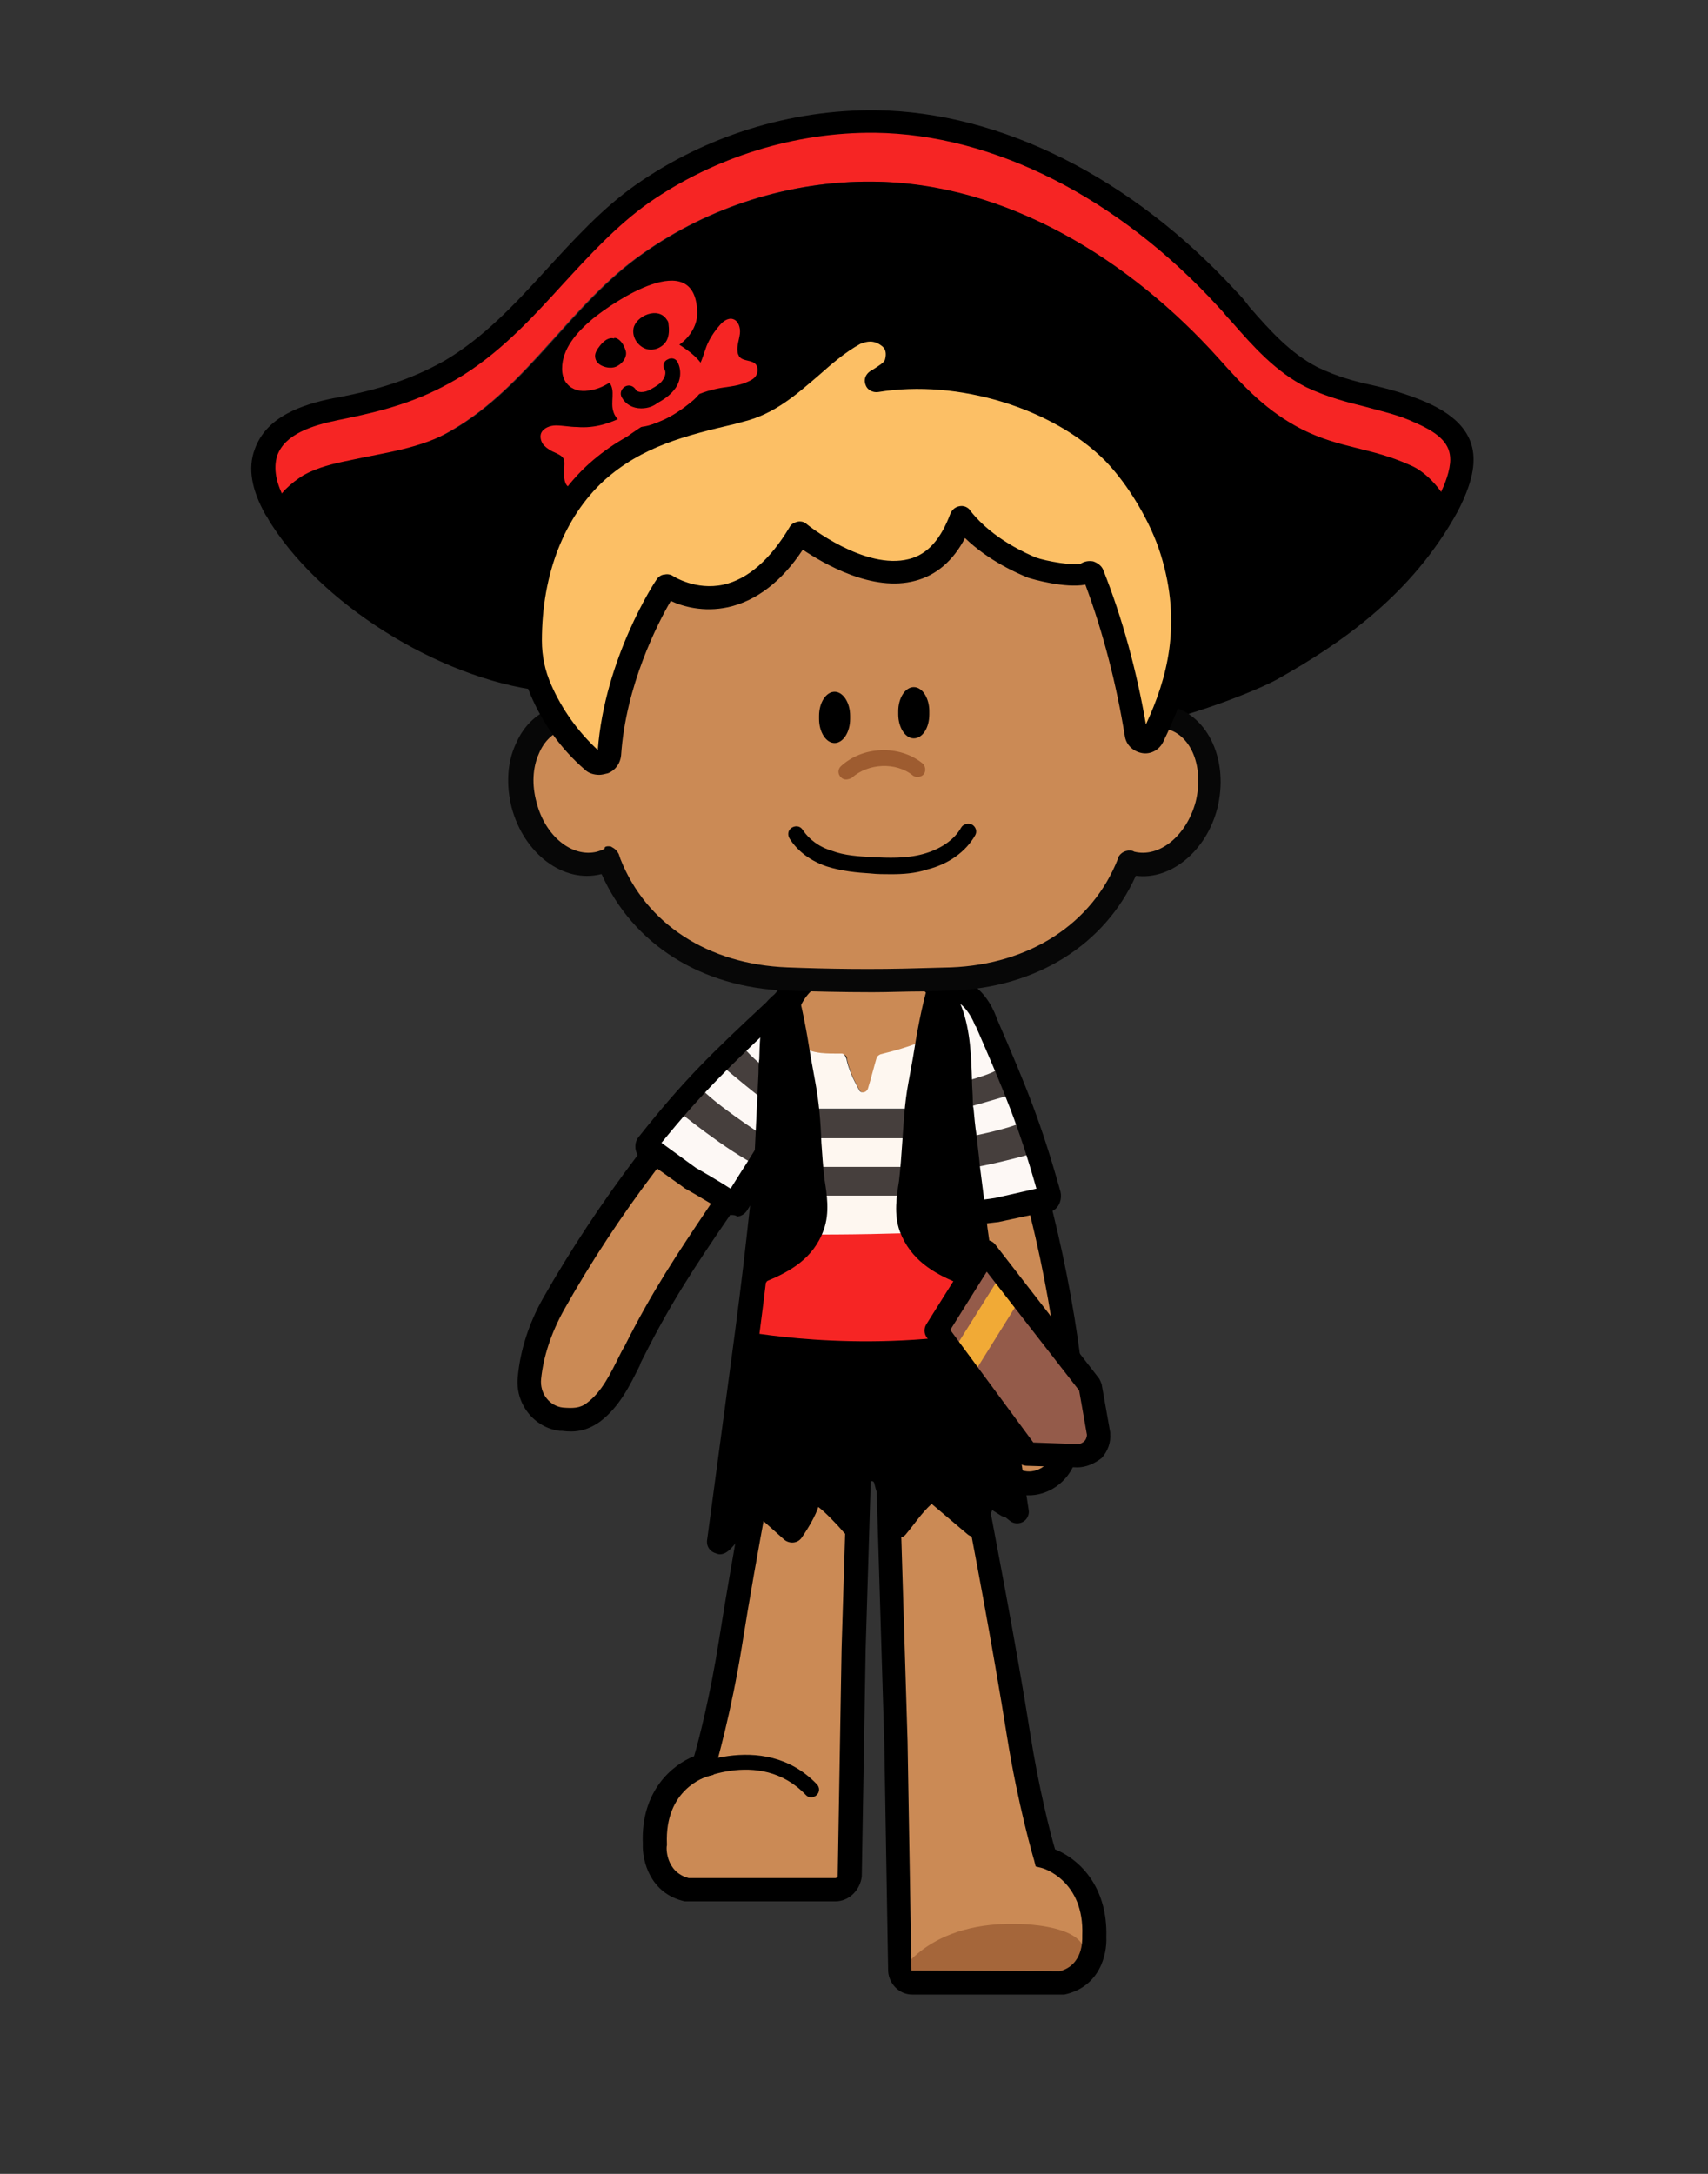 <?xml version="1.0" encoding="utf-8"?>
<!-- Generator: Adobe Illustrator 24.3.0, SVG Export Plug-In . SVG Version: 6.00 Build 0)  -->
<!DOCTYPE svg PUBLIC "-//W3C//DTD SVG 1.1//EN" "http://www.w3.org/Graphics/SVG/1.1/DTD/svg11.dtd">
<svg version="1.1" id="레이어_6" xmlns:x="http://ns.adobe.com/Extensibility/1.0/" xmlns:i="http://ns.adobe.com/AdobeIllustrator/10.0/" xmlns:graph="http://ns.adobe.com/Graphs/1.0/"
	 xmlns="http://www.w3.org/2000/svg" xmlns:xlink="http://www.w3.org/1999/xlink" x="0px" y="0px" viewBox="0 0 220 280"
	 style="enable-background:new 0 0 220 280;" xml:space="preserve">
<rect x="0" y="0" width="220" height="280" fill="#333333" stroke="none"/>
<style type="text/css">
	.st0{fill:#CB8A55;}
	.st1{fill:#A5663A;}
	.st2{fill:#FDF8F5;}
	.st3{fill:#463F3D;}
	.st4{fill:#FEF7F0;}
	.st5{fill:#F62524;}
	.st6{fill:#945B4A;}
	.st7{fill:#F1AA36;}
	.st8{fill:#53413D;}
	.st9{fill-rule:evenodd;clip-rule:evenodd;fill:#CB8A55;}
	.st10{fill:#070707;}
	.st11{fill-rule:evenodd;clip-rule:evenodd;}
	.st12{fill:#9E5C30;}
	.st13{fill-rule:evenodd;clip-rule:evenodd;fill:#FCBF65;}
</style>
<g>
	<g>
		<path class="st0" d="M109.8,212.4l1.3-42.7c0,0-1.1-3.5-5.3-3.2c0,0-4.5,0.5-5.3,8.4c-0.1,0.7-4.2,21.4-6.6,36.5
			c-1.4,8.9-3.4,15.8-3.4,15.8s-6.7,1.8-6.3,10.2c0,0-0.4,4.9,4.2,6h19.1c1,0,1.7-0.8,1.8-1.7L109.8,212.4z"/>
		<path d="M107.6,244.9H88.2c-4.5-1-5.5-5.3-5.4-7.4c-0.3-6.8,3.8-10.2,6.6-11.3c0.6-2,2.1-7.9,3.2-14.9c1.8-11.4,4.5-25.8,5.9-32.7
			c0.4-2,0.7-3.5,0.7-3.8c0.9-9,6.4-9.7,6.6-9.7c4.3-0.3,6.4,2.6,6.9,4.2l0.1,0.2l-1.3,42.9l-0.5,29.3
			C110.8,243.4,109.4,244.9,107.6,244.9z M88.7,241.9h18.9c0.1,0,0.3-0.1,0.3-0.2l0.5-29.3l1.3-42.4c-0.2-0.6-1.2-2.1-3.6-1.9
			c-0.1,0-3.2,0.6-3.9,7.1c0,0.2-0.1,0.9-0.7,4c-1.3,6.9-4.1,21.2-5.9,32.6c-1.4,8.8-3.4,15.7-3.5,16l-0.2,0.8l-0.8,0.2
			c-0.2,0.1-5.5,1.6-5.2,8.7v0.1v0.1C85.8,237.9,85.7,241.1,88.7,241.9z"/>
	</g>
	<path d="M104.5,231.5c-0.3,0-0.5-0.1-0.7-0.3c-6-6.3-14.8-1.6-15.2-1.3c-0.5,0.3-1.1,0.1-1.4-0.4s-0.1-1.1,0.4-1.4
		c0.1-0.1,10.6-5.6,17.6,1.7c0.4,0.4,0.4,1,0,1.4C105,231.4,104.7,231.5,104.5,231.5z"/>
</g>
<g>
	<path class="st0" d="M115.4,224.4l-1.3-42.3c0-0.3,0-0.5,0.2-0.8c0.4-0.9,1.8-3,5-2.8c0.1,0,0.2,0,0.3,0c0.9,0.2,4.4,1.4,5.1,8.4
		c0.1,0.7,4.2,21.4,6.6,36.5c1.1,7,2.6,12.9,3.2,15c0.1,0.5,0.5,0.9,1,1.1c1.7,0.7,5.9,3.2,5.6,9.9c0,0,0.3,4.7-4,5.9
		c-0.2,0-0.3,0.1-0.5,0.1h-18.9c-0.9,0-1.7-0.8-1.7-1.7L115.4,224.4z"/>
	<path class="st1" d="M115.4,255c0,0,3.3-7.4,15.4-7.2c0,0,13.8-0.1,7,7.4L115.4,255z"/>
	<path d="M136.9,256.9h-19.4c-1.7,0-3-1.4-3.1-3l-0.5-29.5l-1.3-42.9l0.1-0.2c0.5-1.6,2.5-4.6,6.8-4.2c0.3,0,5.7,0.7,6.6,9.8
		c0,0.2,0.3,1.8,0.7,3.7c1.3,6.9,4.1,21.3,5.9,32.7c1.1,7,2.6,12.9,3.2,14.9c2.8,1.1,6.8,4.5,6.6,11.3c0.1,2.2-0.8,6.4-5.4,7.4
		H136.9z M115.6,181.9l1.3,42.4l0.5,29.5l19.1,0.1c3-0.8,2.9-4,2.9-4.4v-0.1v-0.1c0.3-7.1-5.1-8.7-5.2-8.7l-0.8-0.2l-0.2-0.8
		c-0.1-0.3-2.1-7.2-3.5-16c-1.8-11.3-4.5-25.7-5.9-32.6c-0.6-3.1-0.7-3.8-0.7-4c-0.7-6.5-3.8-7.1-4-7.1
		C116.8,179.8,115.9,181.3,115.6,181.9z"/>
</g>
<g>
	<g>
		<path class="st0" d="M104.2,139.5c-2.7,4.4-6.1,8.4-9,12.7c-5.3,8-9.3,13.3-13.6,22c-1,2.1-2.4,5.4-4.2,6.8s-1.5,2.2-5.1,1.8
			c-1.6-0.2-4.1-2.1-4.1-3.9c0-3.8,1.2-7.5,3.1-10.8c5.7-10.2,11.9-16.2,17.3-24c2.5-3.7,5.5-7,8.6-10.1c2.5-2.4,5.7-6.1,9.2-3.9
			C110,132.3,106,136.5,104.2,139.5z"/>
		<path d="M72.4,184.3c-0.1,0-0.2,0-0.3,0c-3.3-0.4-5.8-3.5-5.4-7c0.3-3.3,1.4-6.8,3.2-10c7.1-12.5,16.4-24.8,26.1-34.5l0.5-0.5
			c2.5-2.5,6.2-6.3,10.5-3.6c1.2,0.7,1.9,1.7,2.2,2.9c0.5,2.4-1.2,4.9-2.7,7c-0.4,0.6-0.8,1.1-1.1,1.6l0,0c-1.6,2.6-3.4,5.1-5.2,7.5
			c-1.3,1.7-2.6,3.5-3.8,5.3c-0.9,1.4-1.8,2.7-2.7,4c-4.1,6-7.3,10.8-10.8,17.8c-0.2,0.4-0.4,0.7-0.5,1.1c-1.3,2.6-2.6,5.3-5.1,7.2
			C75.5,184.4,73.9,184.5,72.4,184.3z M104.3,130.9c-1.7-0.2-3.5,1.4-5.6,3.6l-0.5,0.5c-9.6,9.5-18.7,21.5-25.6,33.8
			c-1.6,2.9-2.6,5.9-2.9,8.8c-0.2,1.9,1.1,3.5,2.8,3.7c1.3,0.1,2.2,0.1,3.1-0.6c1.9-1.4,3-3.7,4.2-6.1c0.2-0.4,0.4-0.8,0.6-1.1
			c3.6-7.2,6.9-12.1,11-18.2c0.9-1.3,1.8-2.6,2.7-4c1.2-1.9,2.6-3.6,3.9-5.4c1.7-2.3,3.5-4.7,5-7.2c0.3-0.6,0.8-1.2,1.2-1.8
			c1.1-1.6,2.5-3.6,2.2-4.7c0-0.2-0.2-0.6-0.8-0.9C105.1,131,104.7,130.9,104.3,130.9z M104.2,139.5L104.2,139.5L104.2,139.5z"/>
	</g>
	<path class="st2" d="M94.5,154.9c0.3,0.2,0.7,0.3,0.9,0c4.7-7.5,6.2-10.4,11.7-17.7c4.1-5.6,0.5-8.1,0.5-8.1
		c-3.5-3.5-7.5,1.1-7.5,1.1c-7.1,6.7-10.5,10-16.3,17.2c-0.4,0.4,0,1.1,0.5,0.9l4.9,3.5C89.4,151.8,92.7,153.6,94.5,154.9z"/>
	<path class="st3" d="M87.2,143c0,0,6.6,5.4,10.5,7.2l1.1-3.6c0,0-8.2-5.3-9-7.1L87.2,143z"/>
	<path class="st3" d="M93,137.3c0,0,5.4,4.6,8.5,6.7l1.9-2.7c0,0-7.2-5.2-7.6-6.5C95.5,133.7,93,137.3,93,137.3z"/>
	<path d="M94.3,156.5c-0.3,0-0.8-0.2-1.2-0.5c-1.8-1.2-5-3-5-3l-0.1-0.1l-4.5-3.2c-0.5-0.1-1-0.4-1.3-0.8c-0.5-0.8-0.5-1.8,0.1-2.5
		c5.8-7.3,9.2-10.6,16.4-17.3c0.4-0.5,2.6-2.8,5.5-2.8c1.5,0,2.9,0.5,4,1.7c0.4,0.3,1.6,1.4,1.9,3.4c0.3,2.1-0.4,4.4-2.2,6.8
		c-4.3,5.8-6.2,8.8-9.2,13.7c-0.7,1.2-1.5,2.4-2.4,3.9c-0.3,0.5-0.7,0.8-1.3,0.9C94.7,156.5,94.5,156.5,94.3,156.5z M89.6,150.4
		c0.5,0.3,2.8,1.6,4.5,2.7c0.7-1.1,1.3-2.1,1.9-3c3.1-5,4.9-7.9,9.3-13.9c3.1-4.1,1.1-5.8,0.8-6L106,130c-0.6-0.6-1.2-0.9-1.9-0.9
		c-1.4,0-2.9,1.4-3.4,1.9l-0.1,0.1c-6.8,6.4-10.1,9.6-15.4,16.1L89.6,150.4z"/>
</g>
<g>
	<g>
		<path class="st0" d="M119.1,138.6c0.7,5.1,2.3,10.1,3.2,15.2c1.8,9.5,3.3,15.9,3.8,25.6c0.1,2.3,0.1,5.9,1.2,7.9s0.5,2.6,4,3.7
			c1.6,0.5,4.6-0.3,5.3-2c1.5-3.4,1.9-7.4,1.5-11.2c-1.2-11.6-4.5-19.6-6.4-28.9c-0.9-4.4-2.2-8.6-3.9-12.7
			c-1.3-3.2-2.8-7.8-6.9-7.2C116.5,129.6,118.6,135,119.1,138.6z"/>
		<path d="M132.3,192.6c-0.5,0-1-0.1-1.5-0.3c-1.5-0.5-3.1-1.1-4.3-3.1c-1.6-2.7-1.7-5.7-1.9-8.6c0-0.4,0-0.8-0.1-1.2
			c-0.4-7.9-1.5-13.5-2.9-20.6c-0.3-1.5-0.6-3.1-0.9-4.8c-0.4-2.1-0.9-4.3-1.4-6.3c-0.7-2.9-1.4-5.9-1.8-8.9
			c-0.1-0.6-0.2-1.3-0.3-1.9c-0.5-2.6-1.1-5.5,0.3-7.5c0.7-1,1.8-1.6,3.1-1.8c5-0.7,6.9,4.2,8.2,7.5l0.3,0.6
			c5.1,12.8,8.8,27.7,10.4,42c0.4,3.7,0.1,7.3-1,10.5C137.6,190.9,135,192.7,132.3,192.6z M121.7,130.5c-0.2,0-0.4,0-0.6,0
			c-0.7,0.1-1,0.4-1.1,0.5c-0.7,0.9-0.2,3.3,0.2,5.2c0.1,0.7,0.3,1.5,0.4,2.1l0,0c0.4,2.9,1.1,5.8,1.8,8.6c0.5,2.1,1,4.3,1.4,6.5
			c0.3,1.7,0.6,3.2,0.9,4.7c1.4,7.3,2.5,13,2.9,21c0,0.4,0,0.8,0.1,1.3c0.1,2.7,0.2,5.2,1.4,7.3c0.6,1,1.3,1.4,2.6,1.7
			c1.6,0.5,3.4-0.5,4-2.3c0.9-2.8,1.2-5.9,0.8-9.2c-1.5-14-5.1-28.7-10.2-41.2L126,136C124.8,132.9,123.7,130.5,121.7,130.5z"/>
	</g>
	<path class="st2" d="M121.8,156.5c-0.4,0.1-0.8,0-0.8-0.4c-1.3-8.7-1.6-12-3.7-20.8c-1.6-6.8,2.7-7.7,2.7-7.7
		c4.5-1.8,6.4,3.9,6.4,3.9c3.9,9,5.7,13.4,8.1,22.2c0.2,0.5-0.4,1-0.9,0.6l-5.9,1.3C127.8,155.6,124.1,156,121.8,156.5z"/>
	<path class="st3" d="M133.3,148.5c0,0-8.2,2.4-12.5,2.4l0.4-3.8c0,0,9.6-1.6,11-2.9L133.3,148.5z"/>
	<path class="st3" d="M130.2,141c0,0-6.8,2.1-10.5,2.8l-0.7-3.2c0,0,8.6-1.9,9.5-2.9C129.4,136.7,130.2,141,130.2,141z"/>
	<path d="M122,158.2c-0.5,0-0.9-0.2-1.1-0.4c-0.4-0.3-0.7-0.8-0.8-1.3c-0.3-1.7-0.5-3.2-0.7-4.5c-0.8-5.7-1.3-9.1-3-16.2
		c-0.7-2.9-0.5-5.3,0.6-7.1c1.1-1.7,2.6-2.2,3.1-2.4c1.5-0.6,3-0.6,4.4,0.1c2.6,1.2,3.7,4.2,3.9,4.8c3.9,9,5.7,13.4,8.2,22.3
		c0.2,0.9-0.1,1.9-0.9,2.4c-0.5,0.3-1,0.4-1.5,0.3l-5.6,1.2c0,0-3.7,0.4-5.8,0.8C122.5,158.1,122.2,158.2,122,158.2z M122.4,128.9
		c-0.4,0-0.8,0.1-1.2,0.2l-0.2,0.1c-0.3,0.1-2.8,0.9-1.6,5.9c1.7,7.2,2.2,10.7,3.1,16.4c0.2,1.1,0.3,2.2,0.5,3.5
		c2.1-0.3,4.7-0.6,5.2-0.7l5.3-1.2c-2.3-8.1-4.1-12.4-7.8-20.9l-0.1-0.1c-0.2-0.6-1.1-2.5-2.4-3.1
		C122.9,128.9,122.7,128.9,122.4,128.9z"/>
</g>
<g>
	<g>
		<path class="st0" d="M103.2,134.8c1.5,1.1,3.5,0.9,5.3,1c0.3,0,0.6,0.2,0.6,0.6c0.3,1.5,0.9,2.7,1.6,4c0.3,0.5,1.1,0.5,1.2-0.1
			c0.4-1.3,0.8-2.8,1.1-3.9c0.1-0.2,0.2-0.4,0.5-0.5c1.5-0.4,5.6-1.4,7.9-3.2l0.7-2.2c-0.2-0.7-0.5-1.3-0.9-2
			c-2.2-4-6.8-4.5-10.9-4.4c-6.2,0.2-8.7,2.9-9.8,7.5C101.1,132.7,102,133.9,103.2,134.8z"/>
		<path d="M125.9,162.3c-0.2-1.2-0.3-2.6-0.5-3.9l-27.9,0.8c-0.6,5.4-1.2,10.8-2,16.2l-3.1,22.2c-0.2,1.2,1.2,2,2.2,1.2
			c1.1-1,1.9-2.2,3-3c0.2-0.1,0.4-0.1,0.6,0l2.8,2.5c0.7,0.6,1.8,0.5,2.3-0.3c0.9-1.3,1.8-2.9,2.1-3.9c0.8,0.6,2.2,2,3.3,3.3
			c0.6,0.7,1.7,0.4,1.9-0.5c0.4-1.9,1-4,1.4-5.9c0.1-0.3,0.5-0.3,0.6,0c0.5,2.1,1.4,4.2,2.2,6.3c0.3,0.8,1.4,1,1.9,0.3
			c1.1-1.3,1.9-2.6,3.3-3.9l4.6,3.9c0.8,0.7,1.9,0.3,2.3-0.6l0.9-2.5l1.1,0.7c0.9,0.6,2.1-0.2,1.9-1.3
			C129.2,183.2,127.2,173.2,125.9,162.3z"/>
	</g>
	<g>
		<path class="st4" d="M98.7,146.6c-0.1,1.5-0.2,2.8-0.3,3.8h26c-0.2-1.3-0.3-2.6-0.4-3.8H98.7z"/>
		<path class="st4" d="M122,130.4l-0.7,2.2c-2.3,1.9-6.4,2.8-7.9,3.2c-0.2,0.1-0.4,0.2-0.5,0.5c-0.3,1-0.7,2.6-1.1,3.9
			c-0.2,0.6-1,0.7-1.2,0.1c-0.7-1.3-1.3-2.5-1.6-4c-0.1-0.3-0.3-0.6-0.6-0.6c-1.8,0-3.8,0.1-5.3-1c-1.2-0.9-2.1-2.1-2.8-3.2
			c-0.3,1.3-0.5,2.6-0.7,4.2c-0.2,1.8-0.4,4.9-0.6,7.1h24.4C123.2,139.1,123.3,134,122,130.4z"/>
		<path class="st4" d="M97.4,159.2l28.2-0.3c-0.1-1.1-0.6-3.8-0.7-4.9h-27C97.7,155.5,97.6,157.8,97.4,159.2z"/>
		<path class="st3" d="M123.5,144c0-0.4-0.1-0.7-0.1-1.1H99.1c-0.1,1.6-0.3,2.2-0.4,3.7h25.2C123.7,145.4,123.6,145.1,123.5,144z"/>
		<path class="st3" d="M98.3,150.7c-0.1,1.4-0.3,1.9-0.4,3.3h27c-0.2-1.5-0.4-2.1-0.6-3.7h-26C98.3,150.5,98.3,150.6,98.3,150.7z"/>
	</g>
	<path class="st5" d="M97.8,158.9l-2.4,12.5c0,0,14.8,3,31.3,0.1l-1.9-13C124.8,158.5,111,159.3,97.8,158.9z"/>
	<path d="M92.7,200.2c-0.2,0-0.4-0.1-0.7-0.2c-0.5-0.2-1.1-0.8-0.9-1.8l3.1-23.1c0.7-5.2,1.4-10.6,2-16.1c0.1-0.9,0.2-1.8,0.3-2.7
		l0.3-2.8c0.1-1,0.2-2,0.3-3v-0.3c0.1-0.9,0.2-1.9,0.3-3l0.1-0.8c0.1-1.5,0.3-3.1,0.4-4.7c0.2-2.6,0.4-4.6,0.6-6.2
		c0.2-1.7,0.5-3.1,0.8-4.4c1.5-5.8,4.9-8.5,11.3-8.7c4-0.1,9.6,0.3,12.3,5.2c0.4,0.7,0.7,1.4,1,2.2c1.1,3,1.2,6.3,1.3,9.4
		c0,0.8,0.1,1.7,0.1,2.5c0,0.4,0,0.7,0.1,1.1c0.1,1.1,0.2,2.3,0.4,3.5c0.1,1.2,0.3,2.5,0.4,3.8c0.2,1.5,0.4,3.1,0.6,4.7l0.4,3.4
		c0.2,1.4,0.4,2.7,0.5,3.9c0.8,6,1.7,12.1,2.6,18c0.7,4.8,1.5,9.7,2.2,14.4c0.1,0.6-0.2,1.2-0.7,1.5s-1.2,0.3-1.7-0.1l-6.3-5
		c-0.6-0.5-0.8-1.5-0.2-2.1c0.5-0.6,1.5-0.8,2.1-0.2l3.4,2.7c-0.5-3.6-1.1-7.2-1.6-10.7c-0.9-6-1.9-12.1-2.7-18.1
		c-0.2-1.2-0.3-2.6-0.5-3.9l-0.4-3.4c-0.2-1.6-0.4-3.1-0.6-4.7c-0.2-1.3-0.3-2.6-0.4-3.8s-0.3-2.4-0.4-3.6c0-0.4-0.1-0.7-0.1-1.1
		c-0.1-0.9-0.1-1.8-0.1-2.6c-0.1-2.9-0.2-5.9-1.2-8.5c-0.2-0.6-0.5-1.2-0.8-1.7c-1.5-2.6-4.4-3.8-9.6-3.6c-5.7,0.2-7.5,2.6-8.4,6.4
		c-0.3,1.1-0.5,2.4-0.7,4c-0.2,1.5-0.4,3.5-0.6,6.1c-0.1,1.6-0.3,3.2-0.4,4.7l-0.1,0.8c-0.1,1.1-0.2,2.2-0.3,3v0.4
		c-0.1,1-0.2,2-0.3,3l-0.3,2.8c-0.1,0.9-0.2,1.8-0.3,2.7c-0.6,5.6-1.3,11-2,16.2L94.7,194c0.4-0.5,0.7-0.8,0.9-1
		c0.6-0.5,1.6-0.5,2.1,0.1s0.5,1.6-0.1,2.1c-0.2,0.2-1,1.2-1.6,1.9C94.4,199.3,93.7,200.2,92.7,200.2z M94.1,198.7L94.1,198.7
		L94.1,198.7z"/>
	<g>
		<path d="M105.8,152.2c0.3,2.1,0.6,4.3-0.1,6.3c-1.2,3.3-3.8,5-7,6.3c-0.4,0.2-0.9,0.3-1.2,0.1c-0.3-0.2-0.3-0.7-0.3-1.1
			c0-2.2,0.1-4.4,0.2-6.6c0.3-6.3,0.6-12.5,0.9-18.8c0.2-4.7-0.2-8.4,3.7-11.6c1.2,4.2,1.8,8.6,2.6,12.9
			C105.3,143.6,105.3,147,105.8,152.2z"/>
		<path d="M97.9,165.4c-0.3,0-0.5-0.1-0.8-0.2c-0.5-0.4-0.5-1.1-0.5-1.5c0-2.2,0.1-4.5,0.2-6.7l0.9-18.8c0-0.6,0-1.2,0.1-1.8
			c0.1-3.9,0.2-7.3,3.8-10.2l0.6-0.5l0.2,0.7c0.9,3.1,1.5,6.4,2,9.6c0.2,1.1,0.4,2.2,0.6,3.3c0.5,2.7,0.7,5.1,0.8,7.9
			c0.1,1.4,0.2,3,0.4,4.7c0.3,1.9,0.7,4.3-0.1,6.5c-1.3,3.7-4.4,5.4-7.3,6.6C98.7,165.3,98.3,165.4,97.9,165.4z M101.7,127.6
			c-2.7,2.5-2.8,5.4-2.9,8.9c0,0.6,0,1.2-0.1,1.8l-0.9,18.8c-0.1,2.2-0.2,4.4-0.2,6.6c0,0.2,0,0.6,0.1,0.7c0.1,0.1,0.4,0,0.7-0.1
			c2.8-1.2,5.5-2.7,6.7-6c0.7-1.9,0.3-4.2,0-6l0,0c-0.2-1.8-0.3-3.3-0.4-4.7c-0.2-2.8-0.3-5.2-0.8-7.8c-0.2-1.1-0.4-2.2-0.6-3.4
			C103,133.4,102.5,130.4,101.7,127.6z"/>
	</g>
	<g>
		<path d="M116.3,152.2c-0.3,2.1-0.6,4.3,0.1,6.3c1.2,3.3,3.8,5,7,6.3c0.4,0.2,0.9,0.3,1.2,0.1c0.3-0.2,0.3-0.7,0.3-1.1
			c0-2.2-0.1-4.4-0.2-6.6c-0.3-6.3-0.6-12.5-0.9-18.8c-0.2-4.7,0.2-8.4-3.7-11.6c-1.2,4.2-1.8,8.6-2.6,12.9
			C116.8,143.6,116.8,147,116.3,152.2z"/>
		<path d="M124.2,165.4c-0.4,0-0.8-0.2-1-0.2c-2.9-1.2-5.9-2.9-7.3-6.6c-0.8-2.2-0.4-4.6-0.1-6.5c0.2-1.7,0.3-3.3,0.4-4.7
			c0.2-2.8,0.3-5.2,0.8-7.9c0.2-1.1,0.4-2.2,0.6-3.3c0.5-3.2,1.1-6.5,2-9.6l0.2-0.7l0.6,0.5c3.6,2.9,3.7,6.3,3.8,10.2
			c0,0.6,0,1.2,0.1,1.8l0.9,18.8c0.1,2.2,0.2,4.5,0.2,6.7c0,0.3,0,1.1-0.5,1.5C124.7,165.4,124.4,165.4,124.2,165.4z M120.4,127.6
			c-0.8,2.8-1.3,5.8-1.8,8.7c-0.2,1.1-0.4,2.3-0.6,3.4c-0.5,2.6-0.6,5-0.8,7.8c-0.1,1.4-0.2,3-0.4,4.7l0,0c-0.3,1.8-0.7,4.1,0,6
			c1.2,3.3,3.9,4.8,6.7,6c0.4,0.2,0.6,0.2,0.7,0.1c0.1-0.1,0.1-0.5,0.1-0.7c0-2.2-0.1-4.4-0.2-6.6l-0.9-18.8c0-0.6,0-1.2-0.1-1.8
			C123.1,133,123,130.1,120.4,127.6z"/>
	</g>
	<g>
		<path class="st6" d="M127,161.1l-6.4,10.2l11.7,15.9l6.4,0.2c1.6,0.1,2.8-1.3,2.7-2.8l-1.1-6.2L127,161.1z"/>
		<polygon class="st7" points="128.8,164.4 122.9,173.8 125.3,177.1 131.6,167 		"/>
		<path d="M138.8,189h-0.1l-6.4-0.2c-0.5,0-0.9-0.2-1.2-0.6l-11.7-15.9c-0.4-0.5-0.4-1.2-0.1-1.7l6.4-10.2c0.3-0.4,0.7-0.7,1.2-0.7
			s1,0.2,1.3,0.6l13.4,17.3c0.1,0.2,0.2,0.4,0.3,0.7l1.1,6.2v0.1c0.1,1.2-0.3,2.3-1.1,3.2C141,188.5,139.9,189,138.8,189z
			 M133.1,185.8l5.7,0.2c0.4,0,0.7-0.2,0.9-0.4c0.1-0.1,0.3-0.4,0.3-0.8l-1-5.7l-11.9-15.3l-4.7,7.5L133.1,185.8z"/>
	</g>
</g>
<g>
	<g>
		<g>
			<path class="st5" d="M43.8,60.4c0.2,0,0.4-0.1,0.5-0.1c5.2-1,9.3-2.2,13.9-4.9c9.8-5.7,15.3-16.3,24.5-22.7
				c8.6-6.1,19.1-9.4,29.6-9.3c17.3,0.2,33.2,10.1,44.6,22.8c3.3,3.7,6.4,7.8,10.8,10c5,2.5,8.8,2.2,13.9,4.6c1.9,0.9,3.7,2,4.6,3.6
				c0.8-1.6,1.6-3.7,1.6-5.4c0.1-3.1-2.4-4.8-5.2-6.1c-5.2-2.3-9-2.1-14.1-4.6c-4.5-2.3-7.6-6.4-11-10
				c-11.6-12.7-27.8-22.7-45.3-22.8c-10.6-0.1-21.3,3.2-30,9.3c-9.3,6.5-14.9,17-24.8,22.7c-4.6,2.7-8.9,3.9-14.1,4.9
				c-0.2,0-0.4,0.1-0.5,0.1c-3.7,0.8-7.8,2.1-9,5.6c-0.8,2.4,0.1,4.9,1.3,7.2C36.7,62.3,40.4,61.1,43.8,60.4z"/>
			<path class="st8" d="M146,90.2c-0.5-1.4-0.9-2.8-1.3-4.2c-2.4,2.5-5.9,5.1-4,5.9c1,0.4,2.9,0.4,5.1,0
				C146.1,91.3,146.2,90.7,146,90.2z"/>
			<path d="M186.1,64.8c0.1-0.1,0.1-0.2,0.2-0.4c-0.9-1.6-2.7-3.7-4.7-4.5c-5.1-2.3-8.9-2.1-13.9-4.6c-4.5-2.3-7.4-5.4-10.7-9.1
				c-11.4-12.7-27.4-22.7-44.6-22.8c-10.5-0.1-21,3.2-29.6,9.3c-9.2,6.5-14.7,17-24.5,22.7c-4.1,2.4-8.8,2.9-13.3,3.9
				c-2,0.4-4.1,0.9-5.9,1.9c-0.8,0.5-1.6,1.1-2.3,1.8c-0.3,0.3-1.8,2-1.6,2.4s0.5,0.8,0.8,1.2c6.9,10.5,22.4,19.8,34.8,20.8
				c2.4,0.2,5.1,0.1,7-1.5c1.3-1.2,3.3-2.4,4-4c4-9.5,5.5-20,14.9-24s20.3-4.2,29.8-0.6c7.5,2.9,14.4,8.5,17.3,16.1
				c1.1,2.9,1.7,6,2.8,9c0.4,1-0.5,2.3-1.8,3.7c0.4,1.4,0.8,2.8,1.3,4.2c0.2,0.5,0.1,1.1-0.3,1.7c6.1-1,14.9-4.4,17.6-6
				C172.9,80.5,180.8,74.5,186.1,64.8z"/>
		</g>
		<path d="M142.9,94c-1.1,0-1.9-0.1-2.6-0.4c-1-0.4-1.3-1.2-1.4-1.6c-0.3-1.6,1.2-3,3.2-5c0.6-0.6,1.2-1.1,1.7-1.7
			c1.5-1.6,1.5-2.1,1.5-2.2c-0.6-1.5-1-3-1.4-4.6c-0.4-1.5-0.8-3-1.4-4.4c-2.6-6.6-8.6-12.2-16.5-15.2c-9.2-3.5-19.6-3.3-28.6,0.5
			c-6.7,2.9-9.2,9.7-11.7,16.9c-0.7,2.1-1.5,4.2-2.4,6.3c-0.7,1.6-2.1,2.7-3.3,3.7c-0.4,0.3-0.7,0.6-1,0.9c-2.4,2.1-5.8,2.1-8.1,1.9
			C57.9,88,42.1,78.6,35,67.6c-0.3-0.4-0.5-0.9-0.8-1.3c-1.8-3.2-2.3-6-1.4-8.4c1.5-4.3,6.2-5.8,10.1-6.6l0.6-0.1
			c5.1-1,9.2-2.2,13.7-4.7c5.1-3,9.1-7.3,13.2-11.8c3.5-3.8,7.1-7.8,11.5-10.9c9-6.3,19.9-9.7,30.9-9.6c16.1,0.2,33,8.7,46.4,23.3
			c0.6,0.6,1.2,1.3,1.7,2c2.7,3.1,5.3,6,8.8,7.8c2.5,1.2,4.7,1.8,7,2.3c2.2,0.5,4.4,1.1,7,2.2l0,0c1.7,0.8,6.2,2.8,6.1,7.5
			c0,2.4-1.3,5.1-1.8,6.1l-0.2,0.4c-5.9,10.8-15.1,17.1-23.3,21.7c-2.7,1.5-11.6,5-18.1,6.1C145,93.9,143.9,94,142.9,94z M142.4,91
			c0.7,0,1.7,0,3.4-0.3c6-1,14.6-4.4,17.1-5.8c7.9-4.5,16.6-10.4,22.2-20.6l0.2-0.3c0.9-1.7,1.5-3.5,1.5-4.8c0-1.9-1.2-3.3-4.4-4.7
			c-2.3-1.1-4.4-1.5-6.5-2.1c-2.4-0.6-4.8-1.2-7.6-2.5c-4-2-6.9-5.3-9.7-8.5c-0.6-0.6-1.1-1.3-1.7-1.9c-12.8-14-28.9-22.2-44.2-22.4
			c-10.2-0.1-20.6,3.1-29.1,9c-4.1,2.9-7.6,6.7-11,10.4c-4.1,4.5-8.4,9.2-13.9,12.4c-4.8,2.8-9.2,4-14.6,5.1l-0.5,0.1
			c-3.4,0.7-6.9,1.8-7.9,4.6c-0.5,1.6-0.2,3.6,1.2,6c0.2,0.4,0.5,0.8,0.7,1.2C44.2,76,59.3,85,71.3,86c1.8,0.1,4.3,0.2,5.8-1.2
			c0.4-0.3,0.8-0.6,1.2-1c1-0.8,2.1-1.6,2.4-2.5c0.8-2,1.6-4.1,2.3-6.1c2.7-7.5,5.4-15.3,13.4-18.7c9.7-4.2,21-4.4,30.9-0.6
			c8.6,3.3,15.3,9.5,18.2,16.9c0.6,1.5,1,3.1,1.5,4.7c0.4,1.5,0.8,2.9,1.4,4.3c0.7,1.9-0.7,3.8-2.1,5.3c-0.6,0.6-1.2,1.2-1.8,1.8
			C143.7,89.7,142.9,90.4,142.4,91z"/>
		<path class="st5" d="M74.3,55c-0.9,0-1.8-0.2-2.7-0.2c-0.7,0-1.6,0.3-1.9,1c-0.2,0.5,0,1.2,0.4,1.6c0.4,0.4,0.9,0.7,1.4,0.9
			c0.4,0.2,0.9,0.4,1.1,0.8c0.1,0.2,0.1,0.4,0.1,0.7c0,0.9-0.2,2,0.3,2.7c0.6,0.7,1.7,0.8,2.5,0.3s1.3-1.3,1.7-2.1s0.7-1.7,1.3-2.5
			c0.5-0.6,1.1-1.1,1.8-1.6c1.3-1,2.7-1.9,4.1-2.7c2.4-1.6,5-3.2,7.8-3.8c1.3-0.3,2.6-0.3,3.8-0.8c0.5-0.2,1-0.4,1.3-0.8
			c0.3-0.4,0.4-1,0.1-1.5c-0.5-0.7-1.7-0.4-2.2-1.1c-0.1-0.2-0.2-0.4-0.2-0.6c-0.1-0.8,0.2-1.5,0.3-2.3c0.1-0.8-0.2-1.7-0.9-1.9
			c-0.6-0.2-1.3,0.3-1.7,0.8c-0.7,0.8-1.3,1.7-1.7,2.7c-0.3,0.8-0.5,1.6-0.9,2.4c-0.8,1.5-2.2,2.5-3.6,3.4c-1.8,1.2-3.7,2.1-5.7,3
			C78.7,54.5,76.7,55.2,74.3,55z"/>
		<path class="st5" d="M76.3,41.1c-2,1.7-3.9,3.8-3.9,6.4c0,0.7,0.2,1.5,0.7,2c0.6,0.7,1.7,1,2.7,0.8c1-0.1,1.9-0.5,2.7-1
			c0.8,1,0.1,2.5,0.5,3.7c0.3,1.1,1.5,1.9,2.7,2s2.4-0.3,3.5-0.8c1.4-0.6,2.7-1.5,3.8-2.4c0.9-0.7,1.7-1.7,1.9-2.8
			c0.3-2-1.7-3.5-3.4-4.6c1.4-1,2.4-2.6,2.3-4.3C89.5,31.8,79.1,38.8,76.3,41.1z"/>
		<path d="M81.6,42.3c-0.2,1.1,0.5,2.2,1.5,2.6s2.3-0.1,2.8-1.1c0.3-0.6,0.3-1.4,0.2-2.1c0-0.2-0.1-0.4-0.2-0.5
			C84.8,39.4,81.9,40.7,81.6,42.3z"/>
		<path d="M80.6,45.2c0.2,0.7-0.3,1.5-1,1.9c-0.6,0.4-1.5,0.3-2.1,0c-0.4-0.2-0.7-0.5-0.8-0.9c-0.2-0.6,0.2-1.2,0.6-1.7
			c0.5-0.6,1.1-1.1,1.8-0.9C79,43.4,80.1,43.5,80.6,45.2z"/>
		<path d="M82.6,52.6L82.6,52.6c-1.1,0-2-0.5-2.5-1.4c-0.3-0.5-0.1-1.1,0.4-1.4c0.5-0.3,1.1-0.1,1.4,0.4c0.1,0.2,0.4,0.3,0.7,0.3
			c0.4,0,0.8-0.1,1.3-0.4c0.7-0.4,1.2-0.7,1.5-1.2c0.3-0.4,0.4-1,0.2-1.3c-0.3-0.5-0.1-1.1,0.4-1.3c0.5-0.3,1.1-0.1,1.3,0.4
			c0.5,1,0.4,2.3-0.3,3.3c-0.5,0.7-1.2,1.3-2.3,1.9C84.2,52.3,83.5,52.6,82.6,52.6z"/>
	</g>
	<g>
		<path class="st9" d="M150.5,92.4c-1.3-0.3-2.7-0.2-3.9,0.3c0-1.7-0.1-3.2-1.2-5c-1.1-1.8,0.9-7.1,0.5-9.2
			c-0.5-2.8-1.3-5.4-2.5-7.9c-2.7-5.5-12-6.6-17-9.1c-3.1-1.5-6.4-2.6-9.8-3.1c-4.3-0.6-9.9-0.4-14.1,0.8c-2.1,0.6-4.2,1.3-6.3,2.3
			c-5,2.5-9.5,6.4-12.2,12c-1.2,2.5-4.4,2.7-4.9,5.5c-0.4,2.1,0.1,5-1,6.8c-1.4,2.3-1.1,4.8-0.9,7.6c-1.6-1-3.4-1.4-5.1-0.9
			c-4,1-6.1,6.1-4.8,11.2c1.3,5.2,5.7,8.5,9.6,7.5c0.5-0.1,0.9-0.3,1.3-0.5c0.1,0.2,0.1,0.4,0.2,0.6c4,10.3,13.8,14.6,22.8,14.9
			c5.8,0.2,11.6,0.3,17.4,0.1c1.3,0,2.5-0.1,3.8-0.1c9-0.3,18.8-4.7,22.8-14.9v-0.1c0.1,0,0.2,0.1,0.3,0.1c4,1,8.3-2.3,9.6-7.5
			C156.6,98.4,154.4,93.4,150.5,92.4z"/>
		<path class="st10" d="M112.4,127.8c-4,0-7.7-0.1-11.1-0.2c-11-0.4-19.8-6-23.8-15h-0.1c-4.8,1.2-9.9-2.6-11.5-8.6
			c-0.7-2.8-0.6-5.7,0.5-8.1c1.1-2.6,3-4.3,5.4-4.9c1.2-0.3,2.5-0.3,3.8,0c-0.1-2.1,0.1-4.1,1.3-6c0.5-0.8,0.6-2.3,0.6-3.7
			c0-0.9,0.1-1.8,0.2-2.6c0.4-2.1,1.9-3.2,3.1-4c0.8-0.6,1.5-1.1,1.9-1.8c2.6-5.4,7.1-9.8,12.8-12.7c2-1,4.2-1.8,6.5-2.4
			c4.4-1.2,10.1-1.5,14.7-0.8c3.5,0.5,7.1,1.7,10.3,3.2c1.4,0.7,3.2,1.3,5.1,1.9c4.9,1.6,10.4,3.4,12.6,7.9c1.2,2.5,2.1,5.3,2.6,8.3
			c0.2,1.1-0.1,2.6-0.4,4.3c-0.2,1.3-0.7,3.8-0.3,4.3c0.8,1.4,1.2,2.7,1.4,3.9c1-0.1,2-0.1,2.9,0.2l0,0c4.8,1.2,7.4,7.1,5.9,13.1
			c-1.4,5.5-6,9.3-10.5,8.7c-4,8.9-12.8,14.4-23.7,14.8l-3.8,0.1C116.6,127.7,114.5,127.8,112.4,127.8z M78.3,109
			c0.2,0,0.4,0,0.5,0.1c0.4,0.2,0.7,0.5,0.9,0.9l0.1,0.3c0,0.1,0.1,0.2,0.1,0.3c3.3,8.4,11.3,13.6,21.5,14
			c5.1,0.2,11.1,0.3,17.3,0.1l3.8-0.1c10.1-0.4,18.2-5.6,21.5-14v-0.1c0.3-0.7,1.1-1.1,1.9-0.9l0.2,0.1c3.2,0.8,6.7-2,7.9-6.4
			c1.1-4.4-0.5-8.6-3.7-9.4l0,0c-1-0.2-2-0.2-3,0.3c-0.5,0.2-1,0.1-1.4-0.1c-0.4-0.3-0.7-0.8-0.7-1.3c0-1.5-0.1-2.8-1-4.2
			c-0.9-1.5-0.5-3.9,0-6.4c0.2-1.3,0.5-2.7,0.4-3.3c-0.5-2.7-1.2-5.3-2.3-7.5c-1.6-3.3-6.5-4.9-10.8-6.3c-2-0.7-3.9-1.3-5.5-2.1
			c-2.9-1.4-6.2-2.5-9.4-3c-4.1-0.6-9.5-0.3-13.5,0.7c-2.1,0.6-4.1,1.3-6,2.2c-3.6,1.8-8.5,5.2-11.5,11.3c-0.7,1.5-1.9,2.3-2.9,3
			c-1.1,0.8-1.7,1.2-1.8,2.1c-0.1,0.6-0.1,1.4-0.2,2.2c-0.1,1.7-0.1,3.6-1,5.1c-1.1,1.8-0.9,4-0.7,6.6c0,0.6-0.2,1.1-0.7,1.4
			s-1.1,0.3-1.6,0c-0.9-0.6-2.3-1.1-3.9-0.7c-1.5,0.4-2.7,1.5-3.4,3.2c-0.8,1.8-0.9,4-0.3,6.2c1.1,4.4,4.6,7.2,7.8,6.4
			c0.3-0.1,0.7-0.2,1-0.4C77.8,109.1,78.1,109,78.3,109z"/>
	</g>
	<g>
		<g>
			<path class="st11" d="M117.7,95.1L117.7,95.1c-1.1,0-2-1.4-2-3.1v-0.4c0-1.7,0.9-3.1,2-3.1s2,1.4,2,3.1V92
				C119.7,93.8,118.8,95.1,117.7,95.1"/>
			<path class="st11" d="M107.5,95.7L107.5,95.7c-1.1,0-2-1.4-2-3.1v-0.4c0-1.7,0.9-3.1,2-3.1s2,1.4,2,3.1v0.4
				C109.5,94.3,108.6,95.7,107.5,95.7"/>
		</g>
	</g>
	<path class="st12" d="M109,100.4c-0.3,0-0.5-0.1-0.7-0.3c-0.4-0.4-0.4-1,0-1.4c2.8-2.6,7.5-2.8,10.5-0.4c0.4,0.3,0.5,1,0.2,1.4
		s-1,0.5-1.4,0.2c-2.2-1.8-5.8-1.6-7.9,0.3C109.5,100.3,109.2,100.4,109,100.4z"/>
	<path d="M114.8,112.6c-0.9,0-1.8,0-2.7-0.1c-1.7-0.1-3.7-0.3-5.6-0.9c-2.1-0.7-3.8-2-4.8-3.6c-0.3-0.5-0.2-1.1,0.3-1.4
		s1.1-0.2,1.4,0.3c0.8,1.2,2.1,2.2,3.8,2.7c1.6,0.6,3.4,0.7,5.1,0.8c2.1,0.1,4.4,0.2,6.6-0.4s4-1.8,4.9-3.4c0.3-0.5,0.9-0.6,1.4-0.4
		c0.5,0.3,0.7,0.9,0.4,1.4c-1.2,2.1-3.4,3.7-6.2,4.4C117.9,112.5,116.3,112.6,114.8,112.6z"/>
	<g>
		<path class="st13" d="M78.5,97.2c-0.1,1-1.4,1.4-2.2,0.8c-2.9-2.5-5.1-5.7-6.7-9.1c-0.9-2-1.3-4.1-1.3-6.3
			c0-8.1,2.5-16.3,8.5-21.7c5.5-4.9,11.7-6.2,18.6-7.9c6-1.5,9.3-6.8,14.6-9.9c2.6-1.5,6.3,0.3,5.3,3.6c-0.3,1.1-1.6,1.7-2.6,2.3
			c10.3-1.7,23.4,1.9,30.7,9.3c3.2,3.2,6.1,8.3,7.4,12.6c3,9.5,0.9,17.1-2.5,24.2c-0.5,0.9-1.9,0.8-2-0.3c-1.1-7.2-3-14.3-5.6-20.9
			c-0.1-0.2-0.4-0.3-0.6-0.2c-1.1,0.9-5.8,0-7.2-0.6c-2-0.8-6.2-2.9-9.1-6.4c-5.3,14.7-20.9,2-20.9,2c-7.8,13.1-17.1,6.8-17.1,6.8
			S79.2,85.4,78.5,97.2z"/>
		<path d="M77.2,99.8c-0.7,0-1.4-0.2-1.9-0.7c-3-2.6-5.4-5.9-7-9.7c-0.9-2.1-1.4-4.5-1.4-6.9c0-9.5,3.2-17.6,9-22.8
			c5.5-4.9,11.6-6.4,18.2-8l1.1-0.3c3.3-0.8,5.7-3,8.3-5.2c1.8-1.6,3.6-3.2,5.9-4.5c1.9-1.1,4.3-1,6,0.3c1.5,1.2,2,3,1.5,5l0,0
			c10.2-0.4,21.3,3.6,27.7,10.1c3.3,3.3,6.3,8.5,7.8,13.2c3.3,10.6,0.6,18.8-2.6,25.3c-0.5,1-1.6,1.6-2.7,1.4c-1.1-0.2-2-1-2.2-2.1
			c-1.1-6.8-2.8-13.4-5.1-19.6c-2.6,0.5-6.8-0.7-7.4-0.9c-1.2-0.5-5-2.1-8.1-5.1c-1.5,2.9-3.7,4.8-6.4,5.5c-5.5,1.5-11.8-2.2-14.5-4
			c-2.7,4.1-6,6.6-9.6,7.4c-3.2,0.7-5.9-0.1-7.4-0.8c-1.7,2.9-5.8,10.9-6.4,19.9l0,0c-0.1,1-0.7,1.9-1.7,2.3
			C77.9,99.7,77.5,99.8,77.2,99.8z M78.5,97.2L78.5,97.2L78.5,97.2z M77,97.1L77,97.1L77,97.1L77,97.1z M77.3,96.8L77.3,96.8
			L77.3,96.8z M112.1,44c-0.4,0-0.8,0.1-1.3,0.3c-2,1.1-3.7,2.6-5.4,4.1c-2.8,2.4-5.6,4.9-9.6,5.9l-1.1,0.3
			c-6.4,1.5-12,2.9-16.9,7.3c-5.1,4.7-8,12-8,20.6c0,2,0.4,3.9,1.2,5.7c1.4,3.2,3.5,6.1,6,8.4c0.9-11.8,7.3-21.6,7.6-22
			c0.2-0.3,0.6-0.6,1-0.6c0.4-0.1,0.8,0,1.1,0.2c0,0,2.9,1.9,6.5,1.1c3.1-0.7,6-3.2,8.5-7.4c0.2-0.4,0.6-0.6,1-0.7s0.9,0,1.2,0.3
			c0.1,0.1,7.5,6,13.2,4.5c2.4-0.6,4.1-2.6,5.3-5.8c0.2-0.5,0.6-0.9,1.2-1c0.5-0.1,1.1,0.1,1.4,0.6c2.9,3.7,7.5,5.6,8.4,6
			c1.4,0.5,5,1.1,5.8,0.8c0.5-0.3,1-0.4,1.6-0.3c0.6,0.2,1.1,0.6,1.3,1.1c2.5,6.3,4.3,13,5.5,19.9c2.7-5.8,4.7-12.9,1.9-21.9
			c-1.3-4.2-4.2-9-7.1-12c-6.7-6.8-19-10.6-29.3-8.9c-0.7,0.1-1.4-0.3-1.6-0.9c-0.3-0.7,0-1.4,0.6-1.8c0.2-0.1,0.3-0.2,0.5-0.3
			c0.6-0.4,1.3-0.8,1.4-1.2c0.2-0.8,0.1-1.4-0.5-1.8C113.1,44.2,112.6,44,112.1,44z M141,74.8L141,74.8L141,74.8z"/>
	</g>
</g>
</svg>
